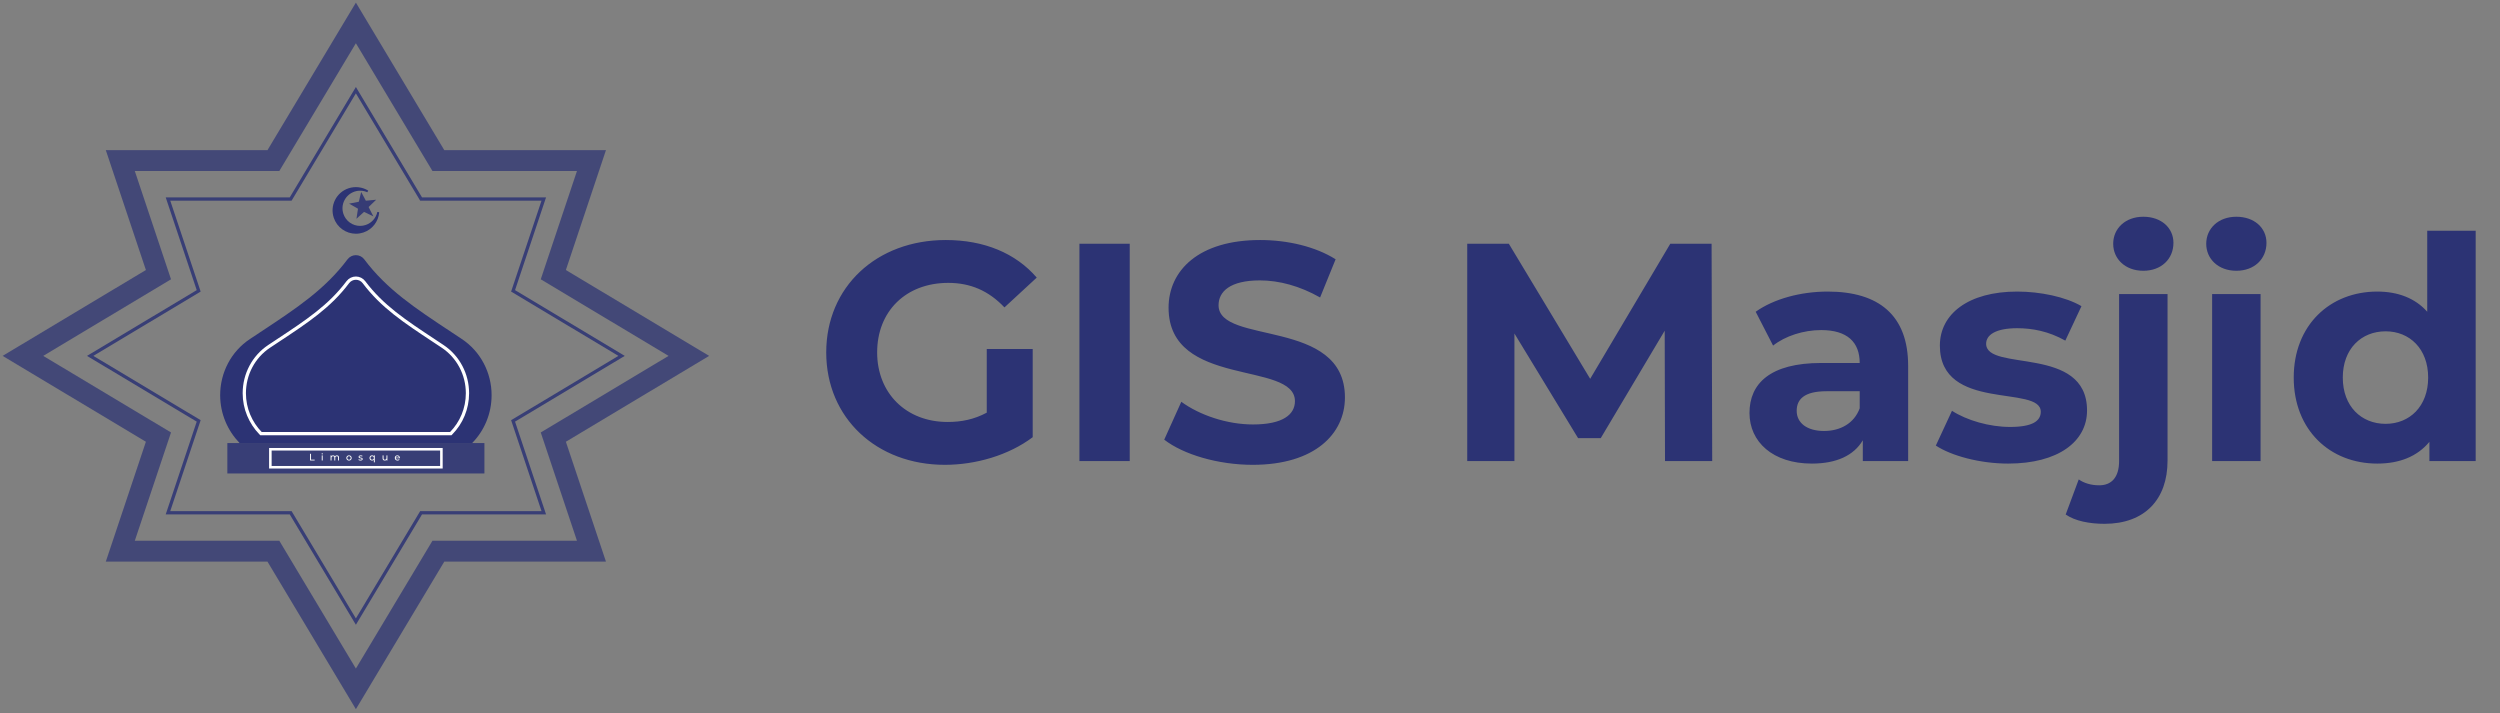 <svg width="347" height="99" viewBox="0 0 347 99" fill="none" xmlns="http://www.w3.org/2000/svg">
<rect x="0" y="0" width="347" height="99" fill="#808080" stroke="none"/>
<path d="M50.639 5.255L49.397 3.181L48.154 5.255L37.947 22.288H18.711H16.698L17.336 24.197L21.994 38.123L5.255 48.154L3.181 49.397L5.255 50.639L21.994 60.67L17.336 74.597L16.698 76.505H18.711H37.947L48.154 93.538L49.397 95.612L50.639 93.538L60.846 76.505H80.083H82.095L81.457 74.597L76.8 60.67L93.538 50.639L95.612 49.397L93.538 48.154L76.8 38.123L81.457 24.197L82.095 22.288H80.083H60.846L50.639 5.255Z" stroke="#050F6E" stroke-opacity="0.49" stroke-width="2.898"/>
<path d="M49.591 12.841L49.397 12.517L49.202 12.841L40.344 27.625H23.63H23.316L23.416 27.923L27.578 40.371L12.841 49.202L12.517 49.397L12.841 49.591L27.578 58.422L23.416 70.871L23.316 71.169H23.63H40.344L49.202 85.952L49.397 86.276L49.591 85.952L58.449 71.169H75.163H75.477L75.377 70.871L71.215 58.422L85.952 49.591L86.276 49.397L85.952 49.202L71.215 40.371L75.377 27.923L75.477 27.625H75.163H58.449L49.591 12.841Z" stroke="#050F6E" stroke-opacity="0.58" stroke-width="0.453"/>
<path d="M50.782 27.86L50.133 26.645L49.803 28.001L48.453 28.266L49.689 28.968L49.476 30.366L50.525 29.411L51.826 30.035L51.162 28.737L52.213 27.722L50.782 27.86Z" fill="#050F6E" fill-opacity="0.6"/>
<path d="M52.377 29.419C52.197 30.263 51.576 30.956 50.757 31.228C50.508 31.312 50.247 31.354 49.984 31.354C49.47 31.355 48.97 31.194 48.553 30.894C48.136 30.593 47.825 30.17 47.663 29.683C47.56 29.378 47.52 29.057 47.542 28.737C47.565 28.417 47.651 28.105 47.796 27.818C47.939 27.531 48.138 27.274 48.381 27.064C48.624 26.854 48.906 26.694 49.211 26.594C49.793 26.4 50.426 26.432 50.986 26.683L51.107 26.455C50.296 25.954 49.286 25.834 48.378 26.136C47.557 26.409 46.892 26.985 46.504 27.758C46.117 28.53 46.054 29.407 46.328 30.227C46.543 30.873 46.955 31.434 47.507 31.831C48.059 32.229 48.722 32.442 49.402 32.441C49.749 32.441 50.093 32.385 50.426 32.275C51.031 32.075 51.563 31.701 51.955 31.199C52.348 30.698 52.584 30.092 52.633 29.456L52.377 29.419Z" fill="#050F6E" fill-opacity="0.68"/>
<path d="M49.397 35.415C49.849 35.415 50.284 35.632 50.556 35.994C53.698 40.187 57.629 42.777 62.645 46.092C63.116 46.4 63.596 46.726 64.094 47.052C66.712 48.79 68.233 51.734 68.233 54.849C68.233 57.439 67.21 59.784 65.534 61.496H33.259C31.593 59.775 30.56 57.43 30.56 54.849C30.56 51.734 32.073 48.79 34.699 47.052C35.188 46.726 35.677 46.409 36.148 46.092C41.165 42.777 45.095 40.187 48.237 35.994C48.509 35.632 48.944 35.415 49.397 35.415Z" fill="#050F6E" fill-opacity="0.68"/>
<path d="M50.517 39.165L50.517 39.165C50.254 38.814 49.835 38.605 49.397 38.605C48.959 38.605 48.539 38.814 48.276 39.165L48.276 39.165C45.762 42.52 42.618 44.597 38.557 47.28L38.538 47.293L38.538 47.293L38.536 47.294C38.319 47.44 38.1 47.584 37.878 47.73C37.708 47.842 37.537 47.955 37.363 48.071C35.17 49.523 33.909 51.98 33.909 54.577C33.909 56.729 34.77 58.685 36.159 60.12L36.226 60.189H36.322H62.472H62.567L62.633 60.121C64.031 58.693 64.884 56.736 64.884 54.577C64.884 51.979 63.616 49.523 61.43 48.071L61.429 48.07C61.228 47.938 61.031 47.807 60.835 47.677L60.835 47.676C60.64 47.546 60.447 47.417 60.255 47.292L60.237 47.28C56.175 44.597 53.032 42.52 50.517 39.165Z" stroke="white" stroke-width="0.453"/>
<rect x="31.557" y="61.496" width="35.679" height="4.222" fill="#050F6E" fill-opacity="0.58"/>
<rect x="37.526" y="62.358" width="23.741" height="2.497" stroke="white" stroke-width="0.354"/>
<path d="M43.036 63.916V62.985H43.169V63.801H43.674V63.916H43.036ZM44.659 63.916V63.211H44.787V63.916H44.659ZM44.723 63.076C44.698 63.076 44.678 63.068 44.661 63.052C44.645 63.036 44.637 63.016 44.637 62.993C44.637 62.969 44.645 62.949 44.661 62.933C44.678 62.917 44.698 62.909 44.723 62.909C44.748 62.909 44.768 62.917 44.784 62.933C44.801 62.948 44.81 62.967 44.81 62.99C44.81 63.014 44.802 63.035 44.786 63.052C44.77 63.068 44.749 63.076 44.723 63.076ZM46.765 63.205C46.822 63.205 46.872 63.216 46.915 63.238C46.959 63.26 46.992 63.294 47.016 63.339C47.041 63.384 47.053 63.441 47.053 63.511V63.916H46.926V63.525C46.926 63.457 46.91 63.406 46.878 63.371C46.846 63.336 46.801 63.319 46.743 63.319C46.701 63.319 46.664 63.328 46.632 63.346C46.6 63.363 46.575 63.39 46.557 63.424C46.54 63.459 46.532 63.502 46.532 63.553V63.916H46.404V63.525C46.404 63.457 46.388 63.406 46.356 63.371C46.325 63.336 46.28 63.319 46.222 63.319C46.18 63.319 46.143 63.328 46.111 63.346C46.08 63.363 46.055 63.39 46.037 63.424C46.019 63.459 46.01 63.502 46.01 63.553V63.916H45.883V63.211H46.005V63.399L45.985 63.351C46.007 63.305 46.041 63.269 46.087 63.243C46.134 63.218 46.187 63.205 46.248 63.205C46.316 63.205 46.374 63.221 46.423 63.255C46.472 63.288 46.504 63.338 46.519 63.406L46.467 63.384C46.488 63.33 46.525 63.287 46.578 63.254C46.632 63.221 46.694 63.205 46.765 63.205ZM48.442 63.925C48.371 63.925 48.308 63.909 48.253 63.878C48.198 63.847 48.155 63.804 48.123 63.75C48.091 63.695 48.075 63.633 48.075 63.564C48.075 63.494 48.091 63.432 48.123 63.378C48.155 63.324 48.198 63.281 48.253 63.251C48.308 63.22 48.371 63.205 48.442 63.205C48.512 63.205 48.575 63.22 48.63 63.251C48.686 63.281 48.729 63.324 48.76 63.378C48.792 63.431 48.808 63.493 48.808 63.564C48.808 63.634 48.792 63.696 48.76 63.75C48.729 63.804 48.686 63.847 48.63 63.878C48.575 63.909 48.512 63.925 48.442 63.925ZM48.442 63.813C48.487 63.813 48.528 63.803 48.563 63.782C48.6 63.762 48.628 63.733 48.648 63.696C48.669 63.657 48.679 63.614 48.679 63.564C48.679 63.513 48.669 63.47 48.648 63.434C48.628 63.396 48.6 63.367 48.563 63.347C48.528 63.327 48.487 63.316 48.442 63.316C48.397 63.316 48.356 63.327 48.321 63.347C48.286 63.367 48.257 63.396 48.236 63.434C48.215 63.47 48.204 63.513 48.204 63.564C48.204 63.614 48.215 63.657 48.236 63.696C48.257 63.733 48.286 63.762 48.321 63.782C48.356 63.803 48.397 63.813 48.442 63.813ZM50.038 63.925C49.98 63.925 49.924 63.916 49.871 63.901C49.819 63.885 49.777 63.865 49.747 63.842L49.8 63.741C49.831 63.761 49.868 63.779 49.912 63.793C49.956 63.807 50.002 63.814 50.048 63.814C50.107 63.814 50.15 63.806 50.176 63.789C50.202 63.772 50.215 63.748 50.215 63.718C50.215 63.696 50.208 63.679 50.191 63.666C50.176 63.654 50.154 63.645 50.128 63.638C50.102 63.632 50.073 63.627 50.041 63.622C50.009 63.617 49.977 63.611 49.945 63.604C49.913 63.596 49.884 63.585 49.858 63.572C49.831 63.558 49.81 63.539 49.794 63.515C49.778 63.49 49.77 63.457 49.77 63.416C49.77 63.374 49.782 63.336 49.806 63.304C49.83 63.273 49.863 63.248 49.907 63.231C49.951 63.214 50.004 63.205 50.064 63.205C50.11 63.205 50.157 63.21 50.203 63.222C50.251 63.233 50.29 63.248 50.321 63.269L50.266 63.37C50.234 63.348 50.201 63.334 50.166 63.326C50.132 63.318 50.097 63.314 50.062 63.314C50.007 63.314 49.965 63.323 49.937 63.342C49.91 63.359 49.896 63.383 49.896 63.411C49.896 63.435 49.904 63.453 49.92 63.467C49.937 63.479 49.958 63.489 49.984 63.496C50.011 63.503 50.04 63.509 50.072 63.515C50.104 63.519 50.136 63.525 50.168 63.533C50.2 63.54 50.228 63.551 50.254 63.564C50.281 63.577 50.302 63.596 50.318 63.62C50.335 63.644 50.343 63.676 50.343 63.716C50.343 63.758 50.331 63.795 50.306 63.826C50.281 63.857 50.246 63.882 50.201 63.899C50.156 63.916 50.102 63.925 50.038 63.925ZM51.646 63.925C51.578 63.925 51.516 63.909 51.462 63.879C51.409 63.849 51.367 63.807 51.336 63.753C51.305 63.699 51.289 63.636 51.289 63.564C51.289 63.492 51.305 63.429 51.336 63.376C51.367 63.322 51.409 63.28 51.462 63.25C51.516 63.22 51.578 63.205 51.646 63.205C51.707 63.205 51.762 63.218 51.809 63.245C51.857 63.271 51.895 63.311 51.923 63.364C51.951 63.417 51.965 63.484 51.965 63.564C51.965 63.644 51.951 63.71 51.921 63.764C51.893 63.817 51.855 63.857 51.807 63.885C51.759 63.911 51.705 63.925 51.646 63.925ZM51.657 63.813C51.701 63.813 51.741 63.803 51.776 63.782C51.813 63.762 51.841 63.733 51.861 63.696C51.883 63.657 51.893 63.614 51.893 63.564C51.893 63.513 51.883 63.47 51.861 63.434C51.841 63.396 51.813 63.367 51.776 63.347C51.741 63.327 51.701 63.316 51.657 63.316C51.611 63.316 51.571 63.327 51.535 63.347C51.5 63.367 51.471 63.396 51.45 63.434C51.429 63.47 51.418 63.513 51.418 63.564C51.418 63.614 51.429 63.657 51.45 63.696C51.471 63.733 51.5 63.762 51.535 63.782C51.571 63.803 51.611 63.813 51.657 63.813ZM51.892 64.175V63.729L51.905 63.565L51.897 63.402V63.211H52.02V64.175H51.892ZM53.41 63.925C53.349 63.925 53.296 63.913 53.25 63.891C53.205 63.869 53.169 63.835 53.144 63.79C53.119 63.744 53.106 63.686 53.106 63.617V63.211H53.234V63.602C53.234 63.672 53.251 63.724 53.283 63.758C53.317 63.793 53.364 63.81 53.424 63.81C53.469 63.81 53.507 63.801 53.54 63.783C53.573 63.765 53.598 63.738 53.616 63.704C53.634 63.668 53.643 63.626 53.643 63.576V63.211H53.77V63.916H53.649V63.726L53.669 63.777C53.646 63.824 53.611 63.86 53.565 63.886C53.519 63.912 53.467 63.925 53.41 63.925ZM55.179 63.925C55.104 63.925 55.037 63.909 54.98 63.878C54.923 63.847 54.878 63.804 54.846 63.75C54.815 63.696 54.8 63.634 54.8 63.564C54.8 63.494 54.815 63.432 54.845 63.378C54.876 63.324 54.918 63.281 54.971 63.251C55.026 63.22 55.086 63.205 55.154 63.205C55.222 63.205 55.282 63.22 55.335 63.25C55.387 63.28 55.428 63.323 55.457 63.378C55.487 63.432 55.502 63.495 55.502 63.568C55.502 63.573 55.502 63.579 55.501 63.587C55.501 63.594 55.501 63.6 55.5 63.606H54.9V63.515H55.433L55.381 63.547C55.382 63.501 55.373 63.461 55.353 63.425C55.334 63.39 55.307 63.362 55.272 63.343C55.239 63.323 55.199 63.312 55.154 63.312C55.109 63.312 55.07 63.323 55.035 63.343C55.001 63.362 54.974 63.391 54.954 63.427C54.935 63.462 54.925 63.503 54.925 63.549V63.571C54.925 63.618 54.936 63.66 54.957 63.697C54.979 63.733 55.01 63.762 55.049 63.782C55.088 63.803 55.133 63.813 55.183 63.813C55.225 63.813 55.263 63.806 55.296 63.791C55.331 63.777 55.361 63.756 55.387 63.728L55.457 63.81C55.425 63.847 55.385 63.876 55.337 63.895C55.29 63.915 55.238 63.925 55.179 63.925Z" fill="white"/>
<path d="M136.961 57.277V48.443H143.339V60.682C140.021 63.181 135.453 64.517 131.143 64.517C121.662 64.517 114.681 58.01 114.681 48.917C114.681 39.824 121.662 33.316 131.272 33.316C136.573 33.316 140.969 35.126 143.899 38.531L139.417 42.668C137.22 40.341 134.677 39.263 131.617 39.263C125.756 39.263 121.748 43.185 121.748 48.917C121.748 54.562 125.756 58.57 131.531 58.57C133.427 58.57 135.194 58.225 136.961 57.277ZM149.824 64V33.833H156.806V64H149.824ZM173.877 64.517C169.093 64.517 164.267 63.095 161.595 61.026L163.965 55.769C166.508 57.622 170.3 58.915 173.92 58.915C178.057 58.915 179.738 57.536 179.738 55.683C179.738 50.037 162.198 53.916 162.198 42.711C162.198 37.583 166.335 33.316 174.911 33.316C178.704 33.316 182.582 34.221 185.383 35.988L183.229 41.289C180.427 39.694 177.54 38.919 174.868 38.919C170.731 38.919 169.136 40.47 169.136 42.366C169.136 47.925 186.676 44.09 186.676 55.165C186.676 60.208 182.496 64.517 173.877 64.517ZM237.654 64H231.103L231.06 45.9L222.183 60.811H219.037L210.202 46.288V64H203.651V33.833H209.426L220.717 52.58L231.836 33.833H237.568L237.654 64ZM253.689 40.47C260.756 40.47 264.85 43.745 264.85 50.77V64H258.558V61.113C257.309 63.224 254.895 64.345 251.491 64.345C246.061 64.345 242.829 61.328 242.829 57.32C242.829 53.226 245.716 50.382 252.784 50.382H258.127C258.127 47.495 256.404 45.814 252.784 45.814C250.327 45.814 247.785 46.633 246.104 47.968L243.69 43.271C246.233 41.461 249.982 40.47 253.689 40.47ZM253.171 59.82C255.412 59.82 257.352 58.785 258.127 56.674V54.303H253.516C250.37 54.303 249.379 55.467 249.379 57.019C249.379 58.699 250.801 59.82 253.171 59.82ZM278.735 64.345C274.813 64.345 270.849 63.267 268.694 61.845L270.935 57.019C273.003 58.355 276.149 59.26 278.994 59.26C282.097 59.26 283.26 58.441 283.26 57.148C283.26 53.355 269.254 57.234 269.254 47.968C269.254 43.573 273.219 40.47 279.985 40.47C283.174 40.47 286.708 41.203 288.906 42.495L286.665 47.279C284.381 45.986 282.097 45.555 279.985 45.555C276.968 45.555 275.675 46.503 275.675 47.71C275.675 51.675 289.681 47.839 289.681 56.975C289.681 61.285 285.673 64.345 278.735 64.345ZM297.492 37.583C294.993 37.583 293.312 35.945 293.312 33.833C293.312 31.722 294.993 30.084 297.492 30.084C299.992 30.084 301.673 31.635 301.673 33.704C301.673 35.945 299.992 37.583 297.492 37.583ZM292.105 72.705C290.037 72.705 288.011 72.317 286.719 71.412L288.529 66.543C289.261 67.06 290.252 67.361 291.373 67.361C293.054 67.361 294.131 66.284 294.131 64V40.815H300.854V63.957C300.854 69.301 297.708 72.705 292.105 72.705ZM310.406 37.583C307.906 37.583 306.225 35.945 306.225 33.833C306.225 31.722 307.906 30.084 310.406 30.084C312.905 30.084 314.586 31.635 314.586 33.704C314.586 35.945 312.905 37.583 310.406 37.583ZM307.044 64V40.815H313.767V64H307.044ZM336.9 32.023H343.623V64H337.201V61.328C335.521 63.354 333.064 64.345 329.961 64.345C323.411 64.345 318.369 59.691 318.369 52.407C318.369 45.124 323.411 40.47 329.961 40.47C332.806 40.47 335.219 41.375 336.9 43.271V32.023ZM331.125 58.829C334.443 58.829 337.029 56.415 337.029 52.407C337.029 48.4 334.443 45.986 331.125 45.986C327.764 45.986 325.178 48.4 325.178 52.407C325.178 56.415 327.764 58.829 331.125 58.829Z" fill="#050F6E" fill-opacity="0.68"/>
</svg>
